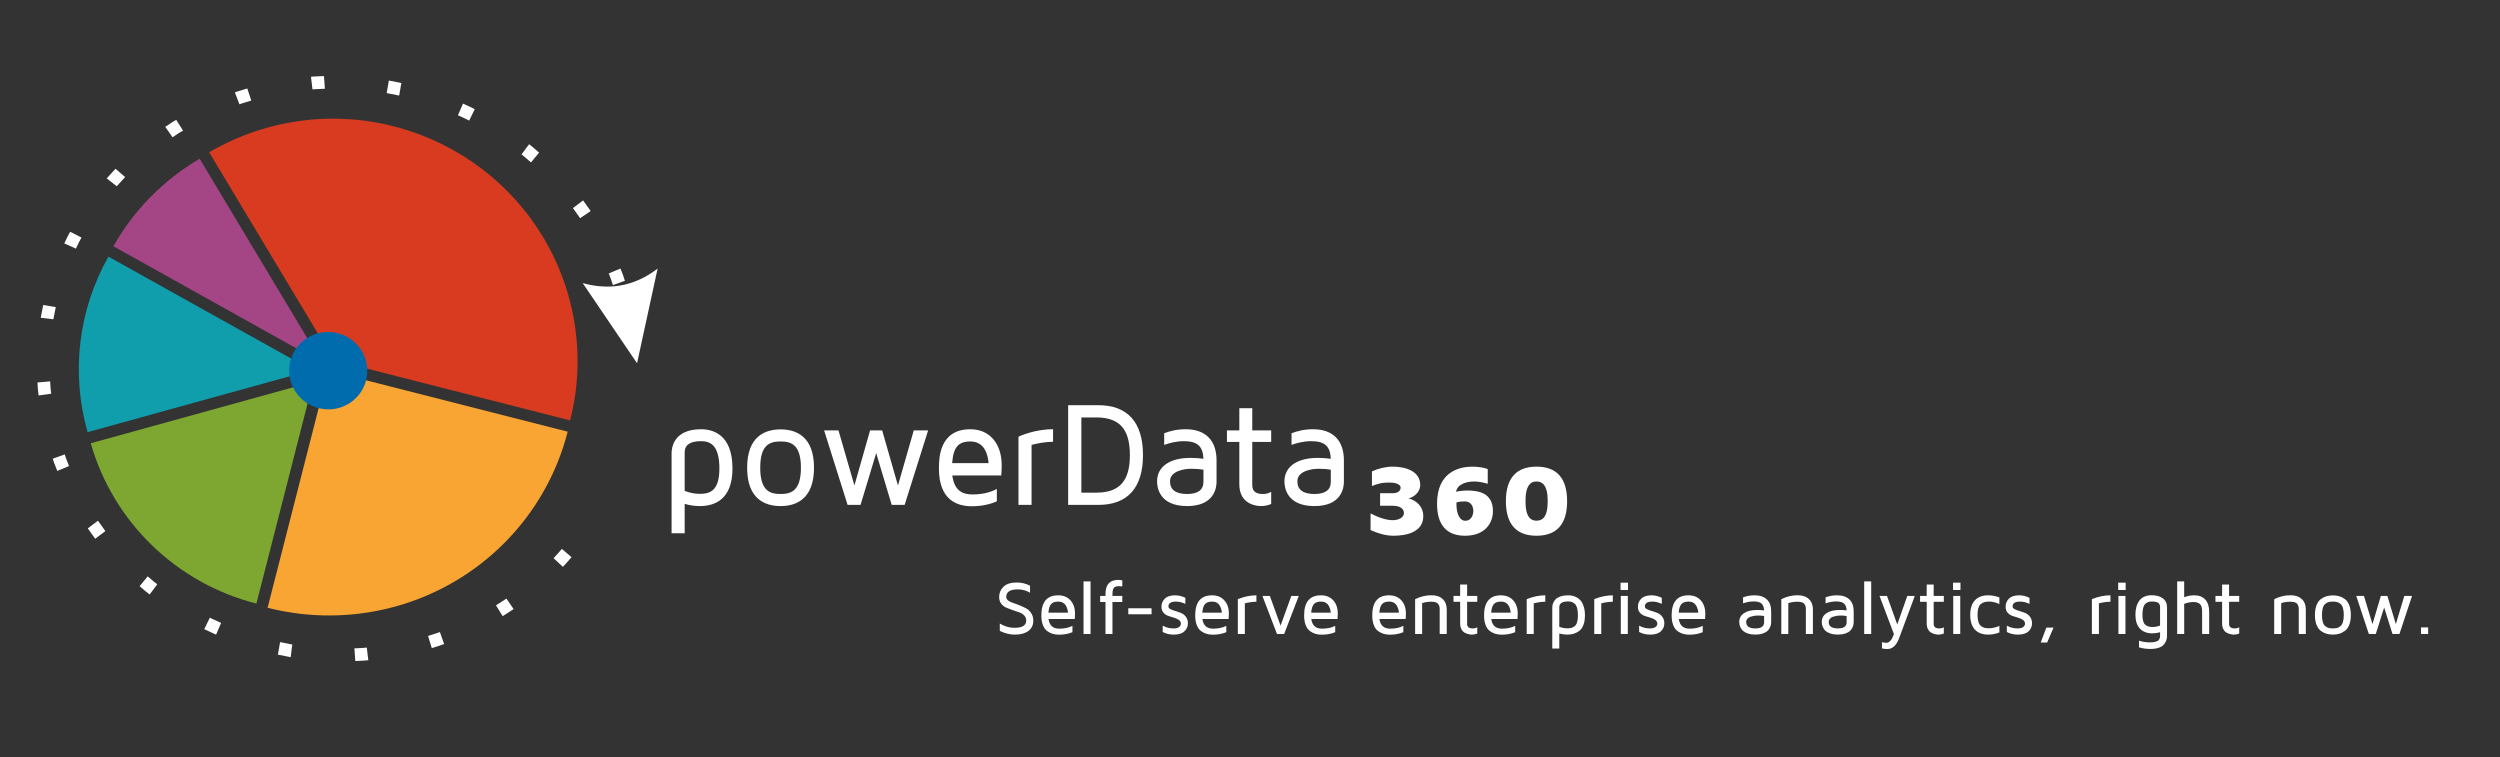 <svg xmlns="http://www.w3.org/2000/svg" version="1.1" x="0" y="0" width="393" height="119" viewBox="0 0 393 119" enable-background="new 0 0 393 119" xml:space="preserve"><rect x="0" y="0" width="393" height="119" fill="#333333" stroke="none"/><path fill="#FFFFFF" d="M157.066 93.848c0-0.633 0.228-1.171 0.683-1.614s1.159-0.665 2.112-0.665c0.719 0 1.406 0.168 2.062 0.504v1.102c-0.586-0.352-1.229-0.527-1.928-0.527 -1.211 0-1.816 0.4-1.816 1.201 0 0.215 0.106 0.402 0.319 0.562s0.476 0.288 0.788 0.384 0.654 0.22 1.025 0.372 0.713 0.314 1.025 0.486 0.574 0.424 0.785 0.756 0.316 0.719 0.316 1.16c0 0.688-0.256 1.225-0.768 1.611s-1.219 0.58-2.121 0.58c-0.801 0-1.594-0.195-2.379-0.586V98.02c0.742 0.449 1.502 0.674 2.279 0.674 1.246 0 1.871-0.375 1.875-1.125 0-0.32-0.105-0.594-0.316-0.82s-0.473-0.391-0.785-0.492l-1.031-0.346c-0.375-0.129-0.718-0.261-1.028-0.396s-0.571-0.345-0.782-0.63S157.066 94.254 157.066 93.848zM163.699 96.748c0-2.109 0.881-3.164 2.643-3.164 0.004 0 0.008 0 0.012 0 0.801 0 1.44 0.262 1.919 0.785s0.718 1.225 0.718 2.104c0 0.289-0.012 0.566-0.035 0.832h-4.125c0.133 1.016 0.695 1.523 1.688 1.523 0.809 0 1.498-0.148 2.068-0.445v0.996c-0.617 0.262-1.314 0.393-2.092 0.393 -0.012 0-0.023 0-0.035 0 -0.352 0-0.676-0.044-0.973-0.132s-0.587-0.233-0.87-0.437 -0.507-0.515-0.671-0.935S163.699 97.342 163.699 96.748zM164.812 96.309h3.076c-0.016-0.199-0.05-0.39-0.103-0.571s-0.133-0.366-0.24-0.554 -0.263-0.337-0.466-0.448 -0.445-0.167-0.727-0.167c-0.504 0-0.874 0.13-1.11 0.39S164.863 95.668 164.812 96.309zM170.332 99.666v-8.268h1.102v8.268H170.332zM172.945 94.639v-0.961h0.838v-0.287c0-1.488 0.664-2.232 1.992-2.232 0.223 0 0.439 0.027 0.65 0.082v0.949c-0.16-0.031-0.309-0.047-0.445-0.047 -0.184 0-0.323 0.008-0.419 0.023s-0.206 0.06-0.331 0.132 -0.215 0.198-0.27 0.378 -0.082 0.418-0.082 0.715v0.287h1.547v0.961h-1.547v5.027h-1.096v-5.027H172.945zM177.369 96.561v-0.938h3.656v0.938H177.369zM182.583 95.371c0-0.496 0.177-0.918 0.53-1.266s0.894-0.521 1.62-0.521c0.543 0 1.078 0.131 1.605 0.393v0.949c-0.52-0.238-1.01-0.357-1.471-0.357 -0.793 0-1.189 0.256-1.189 0.768 0 0.168 0.105 0.308 0.316 0.419s0.465 0.209 0.762 0.293 0.595 0.186 0.894 0.305 0.555 0.319 0.768 0.601 0.319 0.629 0.319 1.043c0 0.48-0.182 0.895-0.545 1.242s-0.926 0.521-1.688 0.521c-0.641 0-1.217-0.139-1.729-0.416v-0.996c0.52 0.293 1.072 0.439 1.658 0.439 0.008 0 0.016 0 0.023 0 0.383 0 0.675-0.069 0.876-0.208s0.302-0.315 0.302-0.53c0-0.246-0.104-0.444-0.313-0.595s-0.464-0.268-0.765-0.352 -0.601-0.178-0.899-0.281 -0.553-0.275-0.762-0.516S182.583 95.754 182.583 95.371zM187.886 96.748c0-2.109 0.881-3.164 2.643-3.164 0.004 0 0.008 0 0.012 0 0.801 0 1.44 0.262 1.919 0.785s0.718 1.225 0.718 2.104c0 0.289-0.012 0.566-0.035 0.832h-4.125c0.133 1.016 0.695 1.523 1.688 1.523 0.809 0 1.498-0.148 2.068-0.445v0.996c-0.617 0.262-1.314 0.393-2.092 0.393 -0.012 0-0.023 0-0.035 0 -0.352 0-0.676-0.044-0.973-0.132s-0.587-0.233-0.87-0.437 -0.507-0.515-0.671-0.935S187.886 97.342 187.886 96.748zM189 96.309h3.076c-0.016-0.199-0.05-0.39-0.103-0.571s-0.133-0.366-0.24-0.554 -0.263-0.337-0.466-0.448 -0.445-0.167-0.727-0.167c-0.504 0-0.874 0.13-1.11 0.39S189.05 95.668 189 96.309zM194.589 99.666v-5.484c1-0.398 1.973-0.598 2.918-0.598v1.008c-0.594 0.008-1.199 0.092-1.816 0.252v4.822H194.589zM198.451 93.678h1.172l1.682 4.67 1.693-4.67h1.172l-2.303 5.988h-1.125L198.451 93.678zM205.007 96.748c0-2.109 0.881-3.164 2.643-3.164 0.004 0 0.008 0 0.012 0 0.801 0 1.44 0.262 1.919 0.785s0.718 1.225 0.718 2.104c0 0.289-0.012 0.566-0.035 0.832h-4.125c0.133 1.016 0.695 1.523 1.688 1.523 0.809 0 1.498-0.148 2.068-0.445v0.996c-0.617 0.262-1.314 0.393-2.092 0.393 -0.012 0-0.023 0-0.035 0 -0.352 0-0.676-0.044-0.973-0.132s-0.587-0.233-0.87-0.437 -0.507-0.515-0.671-0.935S205.007 97.342 205.007 96.748zM206.121 96.309h3.076c-0.016-0.199-0.05-0.39-0.103-0.571s-0.133-0.366-0.24-0.554 -0.263-0.337-0.466-0.448 -0.445-0.167-0.727-0.167c-0.504 0-0.874 0.13-1.11 0.39S206.171 95.668 206.121 96.309zM215.718 96.748c0-2.109 0.881-3.164 2.643-3.164 0.004 0 0.008 0 0.012 0 0.801 0 1.44 0.262 1.919 0.785s0.718 1.225 0.718 2.104c0 0.289-0.012 0.566-0.035 0.832h-4.125c0.133 1.016 0.695 1.523 1.688 1.523 0.809 0 1.498-0.148 2.068-0.445v0.996c-0.617 0.262-1.314 0.393-2.092 0.393 -0.012 0-0.023 0-0.035 0 -0.352 0-0.676-0.044-0.973-0.132s-0.587-0.233-0.87-0.437 -0.507-0.515-0.671-0.935S215.718 97.342 215.718 96.748zM216.832 96.309h3.076c-0.016-0.199-0.05-0.39-0.103-0.571s-0.133-0.366-0.24-0.554 -0.263-0.337-0.466-0.448 -0.445-0.167-0.727-0.167c-0.504 0-0.874 0.13-1.11 0.39S216.882 95.668 216.832 96.309zM222.457 99.666v-5.473c0.832-0.414 1.684-0.621 2.555-0.621 0.754 0 1.345 0.197 1.772 0.592s0.642 0.941 0.642 1.641v3.861h-1.107v-3.938c0-0.352-0.09-0.629-0.27-0.832s-0.541-0.305-1.084-0.305c-0.488 0-0.957 0.072-1.406 0.217v4.857H222.457zM228.492 94.604v-0.926h1.043v-1.787h1.096v1.787h1.594v0.926h-1.594v3.48c0 0.469 0.295 0.703 0.885 0.703 0.004 0 0.008 0 0.012 0 0.273 0 0.506-0.059 0.697-0.176v0.984c-0.273 0.109-0.547 0.164-0.82 0.164 -0.008 0-0.018 0-0.029 0 -0.145 0-0.299-0.018-0.463-0.053s-0.36-0.104-0.589-0.208 -0.417-0.283-0.565-0.539 -0.223-0.573-0.223-0.952v-3.404H228.492zM233.296 96.748c0-2.109 0.881-3.164 2.643-3.164 0.004 0 0.008 0 0.012 0 0.801 0 1.44 0.262 1.919 0.785s0.718 1.225 0.718 2.104c0 0.289-0.012 0.566-0.035 0.832h-4.125c0.133 1.016 0.695 1.523 1.688 1.523 0.809 0 1.498-0.148 2.068-0.445v0.996c-0.617 0.262-1.314 0.393-2.092 0.393 -0.012 0-0.023 0-0.035 0 -0.352 0-0.676-0.044-0.973-0.132s-0.587-0.233-0.87-0.437 -0.507-0.515-0.671-0.935S233.296 97.342 233.296 96.748zM234.41 96.309h3.076c-0.016-0.199-0.05-0.39-0.103-0.571s-0.133-0.366-0.24-0.554 -0.263-0.337-0.466-0.448 -0.445-0.167-0.727-0.167c-0.504 0-0.874 0.13-1.11 0.39S234.46 95.668 234.41 96.309zM240 99.666v-5.484c1-0.398 1.973-0.598 2.918-0.598v1.008c-0.594 0.008-1.199 0.092-1.816 0.252v4.822H240zM244.019 101.945v-6.434c0-0.129 0.012-0.257 0.035-0.384s0.083-0.288 0.179-0.483 0.226-0.367 0.39-0.516 0.41-0.276 0.738-0.384 0.709-0.161 1.143-0.161c0.223 0 0.44 0.02 0.653 0.059s0.445 0.127 0.697 0.264 0.47 0.314 0.653 0.533 0.337 0.526 0.46 0.923 0.185 0.854 0.185 1.374c0 0.594-0.081 1.101-0.243 1.521s-0.386 0.731-0.671 0.935 -0.575 0.349-0.87 0.437 -0.62 0.132-0.976 0.132c-0.441 0-0.865-0.059-1.271-0.176v2.361H244.019zM245.121 98.535c0.414 0.16 0.838 0.24 1.271 0.24 0.246 0 0.456-0.023 0.63-0.07s0.345-0.137 0.513-0.27 0.296-0.341 0.384-0.624 0.132-0.642 0.132-1.075c0-0.465-0.044-0.851-0.132-1.157s-0.214-0.53-0.378-0.671 -0.326-0.236-0.486-0.287 -0.344-0.076-0.551-0.076c-0.922 0-1.383 0.299-1.383 0.896V98.535zM250.617 99.666v-5.484c1-0.398 1.973-0.598 2.918-0.598v1.008c-0.594 0.008-1.199 0.092-1.816 0.252v4.822H250.617zM254.753 92.752v-1.16h1.172v1.16H254.753zM254.789 99.666v-5.988h1.102v5.988H254.789zM257.478 95.371c0-0.496 0.177-0.918 0.53-1.266s0.894-0.521 1.62-0.521c0.543 0 1.078 0.131 1.605 0.393v0.949c-0.52-0.238-1.01-0.357-1.471-0.357 -0.793 0-1.189 0.256-1.189 0.768 0 0.168 0.105 0.308 0.316 0.419s0.465 0.209 0.762 0.293 0.595 0.186 0.894 0.305 0.555 0.319 0.768 0.601 0.319 0.629 0.319 1.043c0 0.48-0.182 0.895-0.545 1.242s-0.926 0.521-1.688 0.521c-0.641 0-1.217-0.139-1.729-0.416v-0.996c0.52 0.293 1.072 0.439 1.658 0.439 0.008 0 0.016 0 0.023 0 0.383 0 0.675-0.069 0.876-0.208s0.302-0.315 0.302-0.53c0-0.246-0.104-0.444-0.313-0.595s-0.464-0.268-0.765-0.352 -0.601-0.178-0.899-0.281 -0.553-0.275-0.762-0.516S257.478 95.754 257.478 95.371zM262.781 96.748c0-2.109 0.881-3.164 2.643-3.164 0.004 0 0.008 0 0.012 0 0.801 0 1.44 0.262 1.918 0.785s0.719 1.225 0.719 2.104c0 0.289-0.012 0.566-0.035 0.832h-4.125c0.133 1.016 0.695 1.523 1.688 1.523 0.809 0 1.499-0.148 2.069-0.445v0.996c-0.617 0.262-1.314 0.393-2.092 0.393 -0.012 0-0.023 0-0.035 0 -0.352 0-0.676-0.044-0.973-0.132s-0.587-0.233-0.87-0.437 -0.507-0.515-0.671-0.935S262.781 97.342 262.781 96.748zM263.894 96.309h3.077c-0.016-0.199-0.051-0.39-0.104-0.571s-0.133-0.366-0.24-0.554 -0.262-0.337-0.465-0.448c-0.204-0.111-0.446-0.167-0.727-0.167 -0.504 0-0.874 0.13-1.11 0.39S263.945 95.668 263.894 96.309zM273.41 97.779c0-0.594 0.25-1.058 0.75-1.392s1.189-0.501 2.068-0.501c0.375 0 0.738 0.023 1.09 0.07 -0.023-0.504-0.162-0.865-0.414-1.084s-0.664-0.328-1.238-0.328c-0.52 0-1.072 0.1-1.658 0.299v-0.938c0.566-0.215 1.17-0.322 1.811-0.322 0.832 0 1.475 0.216 1.928 0.647s0.68 1.052 0.68 1.86v1.729c0 0.129-0.014 0.257-0.039 0.384s-0.086 0.29-0.182 0.489 -0.225 0.373-0.389 0.521 -0.41 0.276-0.738 0.384 -0.707 0.161-1.137 0.161c-0.441 0-0.828-0.056-1.16-0.167s-0.582-0.241-0.75-0.39 -0.303-0.324-0.402-0.527 -0.16-0.371-0.184-0.504S273.41 97.908 273.41 97.779zM274.5 97.768c0 0.68 0.48 1.02 1.441 1.02 0.004 0 0.01 0 0.018 0 0.906 0 1.359-0.326 1.359-0.979v-0.973c-0.289-0.047-0.637-0.072-1.043-0.076 -0.16 0-0.328 0.015-0.504 0.044s-0.365 0.075-0.568 0.138 -0.371 0.166-0.504 0.311S274.5 97.568 274.5 97.768zM280.02 99.666v-5.473c0.832-0.414 1.684-0.621 2.555-0.621 0.754 0 1.344 0.197 1.771 0.592s0.643 0.941 0.643 1.641v3.861h-1.107v-3.938c0-0.352-0.09-0.629-0.27-0.832s-0.541-0.305-1.084-0.305c-0.488 0-0.957 0.072-1.406 0.217v4.857H280.02zM286.383 97.779c0-0.594 0.25-1.058 0.75-1.392s1.189-0.501 2.068-0.501c0.375 0 0.738 0.023 1.09 0.07 -0.023-0.504-0.162-0.865-0.414-1.084s-0.664-0.328-1.238-0.328c-0.52 0-1.072 0.1-1.658 0.299v-0.938c0.566-0.215 1.17-0.322 1.811-0.322 0.832 0 1.475 0.216 1.928 0.647s0.68 1.052 0.68 1.86v1.729c0 0.129-0.014 0.257-0.039 0.384s-0.086 0.29-0.182 0.489 -0.225 0.373-0.389 0.521 -0.41 0.276-0.738 0.384 -0.707 0.161-1.137 0.161c-0.441 0-0.828-0.056-1.16-0.167s-0.582-0.241-0.75-0.39 -0.303-0.324-0.402-0.527 -0.16-0.371-0.184-0.504S286.383 97.908 286.383 97.779zM287.473 97.768c0 0.68 0.48 1.02 1.441 1.02 0.004 0 0.01 0 0.018 0 0.906 0 1.359-0.326 1.359-0.979v-0.973c-0.289-0.047-0.637-0.072-1.043-0.076 -0.16 0-0.328 0.015-0.504 0.044s-0.365 0.075-0.568 0.138 -0.371 0.166-0.504 0.311S287.473 97.568 287.473 97.768zM293.051 99.666v-8.268h1.102v8.268H293.051zM295.459 93.678h1.178l1.611 4.488 1.582-4.488h1.178l-2.461 6.627c-0.426 1.148-1.045 1.723-1.857 1.723h-0.006c-0.266 0-0.545-0.031-0.838-0.094v-0.984c0.238 0.062 0.463 0.096 0.674 0.1 0.496 0 0.896-0.461 1.201-1.383L295.459 93.678zM301.834 94.604v-0.926h1.043v-1.787h1.096v1.787h1.594v0.926h-1.594v3.48c0 0.469 0.295 0.703 0.885 0.703 0.004 0 0.008 0 0.012 0 0.273 0 0.506-0.059 0.697-0.176v0.984c-0.273 0.109-0.547 0.164-0.82 0.164 -0.008 0-0.018 0-0.029 0 -0.145 0-0.299-0.018-0.463-0.053s-0.361-0.104-0.59-0.208 -0.416-0.283-0.564-0.539 -0.223-0.573-0.223-0.952v-3.404H301.834zM307.014 92.752v-1.16h1.172v1.16H307.014zM307.049 99.666v-5.988h1.102v5.988H307.049zM310.447 98.963c-0.484-0.531-0.727-1.297-0.727-2.297s0.242-1.764 0.727-2.291 1.182-0.791 2.092-0.791c0.609 0 1.197 0.111 1.764 0.334v1.043c-0.543-0.262-1.092-0.393-1.646-0.393 -0.008 0-0.016 0-0.023 0 -0.551 0-0.982 0.142-1.295 0.425s-0.469 0.841-0.469 1.673c0 0.441 0.045 0.808 0.137 1.099s0.229 0.507 0.41 0.647 0.365 0.234 0.551 0.281 0.408 0.07 0.666 0.07c0.574 0 1.131-0.127 1.67-0.381v1.043c-0.566 0.223-1.154 0.334-1.764 0.334C311.629 99.76 310.932 99.494 310.447 98.963zM315.281 95.371c0-0.496 0.176-0.918 0.529-1.266s0.895-0.521 1.621-0.521c0.543 0 1.078 0.131 1.605 0.393v0.949c-0.52-0.238-1.01-0.357-1.471-0.357 -0.793 0-1.189 0.256-1.189 0.768 0 0.168 0.105 0.308 0.316 0.419s0.465 0.209 0.762 0.293 0.594 0.186 0.893 0.305 0.555 0.319 0.768 0.601 0.32 0.629 0.32 1.043c0 0.48-0.182 0.895-0.545 1.242s-0.926 0.521-1.688 0.521c-0.641 0-1.217-0.139-1.729-0.416v-0.996c0.52 0.293 1.072 0.439 1.658 0.439 0.008 0 0.016 0 0.023 0 0.383 0 0.674-0.069 0.875-0.208s0.303-0.315 0.303-0.53c0-0.246-0.105-0.444-0.314-0.595s-0.463-0.268-0.764-0.352 -0.602-0.178-0.9-0.281 -0.553-0.275-0.762-0.516S315.281 95.754 315.281 95.371zM320.801 101.008l0.885-2.35h1.131l-1.008 2.35H320.801zM328.846 99.666v-5.484c1-0.398 1.973-0.598 2.918-0.598v1.008c-0.594 0.008-1.199 0.092-1.816 0.252v4.822H328.846zM332.982 92.752v-1.16h1.172v1.16H332.982zM333.018 99.666v-5.988h1.102v5.988H333.018zM335.689 96.631c0-0.93 0.209-1.672 0.629-2.227s1.066-0.832 1.938-0.832c0.727 0 1.309 0.164 1.746 0.492s0.656 0.795 0.656 1.4v4.453c0 0.266-0.039 0.512-0.115 0.738s-0.203 0.448-0.383 0.665 -0.451 0.387-0.812 0.51 -0.801 0.185-1.32 0.185c-0.602 0-1.193-0.084-1.775-0.252v-1.043c0.566 0.176 1.127 0.264 1.682 0.264 0.383 0 0.693-0.034 0.934-0.103s0.406-0.166 0.498-0.293 0.148-0.234 0.168-0.322 0.029-0.204 0.029-0.349v-0.527c-0.406 0.113-0.809 0.17-1.207 0.17 -0.855 0-1.514-0.252-1.975-0.756S335.689 97.576 335.689 96.631zM336.791 96.631c0 0.777 0.139 1.294 0.416 1.55s0.66 0.384 1.148 0.384c0.43 0 0.832-0.076 1.207-0.229v-2.941c0-0.09-0.008-0.166-0.023-0.229s-0.061-0.15-0.133-0.264 -0.205-0.199-0.4-0.258 -0.445-0.088-0.75-0.088c-0.199 0-0.373 0.023-0.521 0.07s-0.301 0.137-0.457 0.27 -0.277 0.345-0.361 0.636S336.791 96.189 336.791 96.631zM342.252 99.666v-8.268h1.102v2.484c0.512-0.199 1.039-0.299 1.582-0.299 0.742 0 1.318 0.222 1.729 0.665s0.615 1.073 0.615 1.89v3.527h-1.107v-3.562c0-0.586-0.125-0.977-0.373-1.172s-0.57-0.293-0.969-0.293c-0.488 0-0.98 0.096-1.477 0.287v4.74H342.252zM348.27 94.604v-0.926h1.043v-1.787h1.096v1.787h1.594v0.926h-1.594v3.48c0 0.469 0.295 0.703 0.885 0.703 0.004 0 0.008 0 0.012 0 0.273 0 0.506-0.059 0.697-0.176v0.984c-0.273 0.109-0.547 0.164-0.82 0.164 -0.008 0-0.018 0-0.029 0 -0.145 0-0.299-0.018-0.463-0.053s-0.361-0.104-0.59-0.208 -0.416-0.283-0.564-0.539 -0.223-0.573-0.223-0.952v-3.404H348.27zM357.504 99.666v-5.473c0.832-0.414 1.684-0.621 2.555-0.621 0.754 0 1.344 0.197 1.771 0.592s0.643 0.941 0.643 1.641v3.861h-1.107v-3.938c0-0.352-0.09-0.629-0.27-0.832s-0.541-0.305-1.084-0.305c-0.488 0-0.957 0.072-1.406 0.217v4.857H357.504zM364.16 98.228c-0.168-0.424-0.252-0.94-0.252-1.55s0.084-1.126 0.252-1.55 0.396-0.741 0.686-0.952 0.584-0.36 0.887-0.448 0.635-0.132 0.996-0.132 0.693 0.044 0.996 0.132 0.6 0.237 0.889 0.448 0.518 0.528 0.686 0.952 0.252 0.94 0.252 1.55 -0.084 1.126-0.252 1.55 -0.396 0.741-0.686 0.952 -0.586 0.36-0.889 0.448 -0.635 0.132-0.996 0.132 -0.693-0.044-0.996-0.132 -0.598-0.237-0.887-0.448S364.328 98.651 364.16 98.228zM365.146 95.567c-0.088 0.291-0.131 0.661-0.131 1.11s0.043 0.819 0.131 1.11 0.221 0.507 0.396 0.647 0.354 0.234 0.533 0.281 0.396 0.07 0.652 0.07 0.475-0.023 0.654-0.07 0.357-0.141 0.533-0.281 0.307-0.356 0.395-0.647 0.133-0.661 0.133-1.11 -0.045-0.819-0.133-1.11 -0.219-0.507-0.395-0.647 -0.354-0.234-0.533-0.281 -0.398-0.07-0.654-0.07 -0.473 0.023-0.652 0.07 -0.357 0.141-0.533 0.281S365.234 95.276 365.146 95.567zM370.4 93.678h1.213l1.342 4.43 1.318-4.43h1.02l1.336 4.43 1.33-4.43h1.213l-1.98 5.988h-1.09l-1.312-4.166 -1.318 4.166h-1.09L370.4 93.678zM380.584 99.666v-1.043h1.119v1.043H380.584z"/><path fill-rule="evenodd" clip-rule="evenodd" fill="#FFFFFF" d="M221.409 78.343c0.892-0.159 1.854-1.048 1.854-2.08 0-2.287-2.46-2.906-4.332-2.906 -1.141 0-2.318 0.302-3.262 0.747v2.302c1.462-0.604 2.21-0.54 2.923-0.54 0.749 0 1.587 0.254 1.587 0.794 0 0.429-0.339 0.874-1.248 0.874h-1.979v1.969h1.943c1.462 0 1.801 0.65 1.801 1.159 0 0.619-0.713 1.111-1.748 1.111 -1.016 0-2.299-0.429-3.494-1.064v2.62c1.088 0.492 2.336 0.89 3.619 0.89 2.033 0 4.671-0.571 4.671-3.097C223.745 79.756 222.8 78.691 221.409 78.343L221.409 78.343 221.409 78.343zM230.555 77.104c-0.16 0-1.248 0.063-1.658 0.207 0.178-1.207 1.676-1.62 2.799-1.62 0.446 0 1.087 0.048 2.175 0.35v-2.303c-0.553-0.237-1.551-0.381-2.424-0.381 -1.694 0-5.545 0.556-5.545 5.827 0 3.335 1.498 5.034 4.404 5.034 3.209 0 4.385-2.08 4.385-3.858C234.691 77.501 232.498 77.104 230.555 77.104L230.555 77.104zM230.306 81.867c-0.695 0-1.409-0.873-1.355-2.874 0.339-0.127 0.802-0.175 1.32-0.175 0.998 0 1.337 0.842 1.337 1.525C231.607 80.629 231.482 81.867 230.306 81.867L230.306 81.867zM241.537 73.356c-3.191 0-4.813 1.842-4.813 5.431s1.622 5.431 4.813 5.431c3.209 0 4.813-1.842 4.813-5.431S244.746 73.356 241.537 73.356L241.537 73.356zM241.537 81.852c-0.82 0-1.729-0.429-1.729-3.064s0.909-3.097 1.729-3.097c0.838 0 1.765 0.461 1.765 3.097S242.375 81.852 241.537 81.852z"/><path fill-rule="evenodd" clip-rule="evenodd" fill="#FFFFFF" d="M115.146 73.645c0-5.372-3.109-6.169-4.943-6.169 -4.294 0-4.63 2.885-4.63 3.776v12.573h2.058v-4.621c0.761 0.234 1.566 0.352 2.371 0.352C112.35 79.556 115.146 78.524 115.146 73.645L115.146 73.645zM113.088 73.645c0 3.519-1.477 3.988-3.087 3.988 -0.827 0-1.61-0.165-2.371-0.47v-6.052c0-1.173 0.872-1.76 2.572-1.76C111.544 69.352 113.088 69.845 113.088 73.645L113.088 73.645zM122.706 67.499c-2.394 0-5.257 1.056-5.257 6.028 0 4.974 2.863 6.028 5.257 6.028 2.393 0 5.256-1.055 5.256-6.028C127.962 68.555 125.099 67.499 122.706 67.499L122.706 67.499zM122.706 77.656c-1.678 0-3.199-0.493-3.199-4.129s1.521-4.129 3.199-4.129c1.677 0 3.198 0.493 3.198 4.129S124.383 77.656 122.706 77.656L122.706 77.656zM143.642 67.663l-2.483 8.656 -2.482-8.656h-1.902l-2.46 8.656 -2.505-8.656h-2.259l3.691 11.705h2.035l2.46-8.14 2.438 8.14h2.035l3.69-11.705H143.642L143.642 67.663zM152.858 77.727c-1.477 0-2.841-0.54-3.154-2.979h7.694c0.044-0.516 0.067-1.056 0.067-1.618 0-3.425-1.923-5.653-4.921-5.653 -4.943 0-4.943 4.668-4.943 6.192 0 4.879 2.796 5.912 5.144 5.912 1.588 0 2.908-0.306 3.959-0.774v-1.947C155.766 77.374 154.513 77.727 152.858 77.727L152.858 77.727zM152.544 69.398c2.214 0 2.751 2.041 2.863 3.401h-5.726C149.86 70.29 150.666 69.398 152.544 69.398L152.544 69.398zM162.163 69.938c0.873-0.234 2.058-0.469 3.378-0.493v-1.97c-2.998 0-5.324 1.126-5.436 1.173v10.72h2.058V69.938L162.163 69.938zM172.676 63.698h-4.764v15.67h4.764c4.585 0 7.001-2.697 7.001-7.823C179.677 66.396 177.261 63.698 172.676 63.698L172.676 63.698zM172.34 77.445h-2.349V65.622h2.349c3.646 0 5.279 1.834 5.279 5.923C177.619 75.611 175.986 77.445 172.34 77.445L172.34 77.445zM186.387 67.476c-1.432 0-2.55 0.305-3.377 0.633v1.83c0.715-0.258 1.812-0.587 3.087-0.587 2.192 0 2.997 0.845 3.086 2.769 -0.648-0.094-1.319-0.141-2.035-0.141 -3.288 0-5.257 1.384-5.257 3.706 0 0.915 0.336 3.87 4.72 3.87 4.294 0 4.63-2.908 4.63-3.8v-3.378C191.241 69.211 189.497 67.476 186.387 67.476L186.387 67.476zM189.183 75.732c0 1.29-0.872 1.924-2.572 1.924 -1.767 0-2.685-0.657-2.685-1.994 0-1.666 2.349-1.971 3.311-1.971 0.738 0 1.409 0.047 1.946 0.141V75.732L189.183 75.732zM199.831 69.47v-1.807h-2.975v-3.495h-2.035v3.495h-1.946v1.807h1.946v6.661c0 3.167 2.706 3.425 3.422 3.425 0.626 0 1.141-0.141 1.588-0.328v-1.924c-0.291 0.188-0.716 0.353-1.298 0.353 -1.051 0-1.677-0.376-1.677-1.385V69.47H199.831L199.831 69.47zM206.406 67.476c-1.431 0-2.55 0.305-3.377 0.633v1.83c0.716-0.258 1.812-0.587 3.087-0.587 2.192 0 2.997 0.845 3.087 2.769 -0.648-0.094-1.32-0.141-2.036-0.141 -3.288 0-5.256 1.384-5.256 3.706 0 0.915 0.335 3.87 4.719 3.87 4.295 0 4.63-2.908 4.63-3.8v-3.378C211.26 69.211 209.516 67.476 206.406 67.476L206.406 67.476zM209.203 75.732c0 1.29-0.873 1.924-2.573 1.924 -1.767 0-2.684-0.657-2.684-1.994 0-1.666 2.349-1.971 3.311-1.971 0.738 0 1.409 0.047 1.946 0.141V75.732z"/><path fill-rule="evenodd" clip-rule="evenodd" fill="#A44685" d="M50.606 57.001L17.823 38.71c3.218-5.689 7.893-10.435 13.556-13.758L50.606 57.001z"/><path fill-rule="evenodd" clip-rule="evenodd" fill="#D83B20" d="M52.489 56.624L32.879 23.936c2.876-1.687 5.964-2.992 9.186-3.883 20.357-5.627 41.528 6.185 47.285 26.382 1.83 6.419 1.925 13.196 0.273 19.65L52.489 56.624z"/><path fill-rule="evenodd" clip-rule="evenodd" fill="#F9A533" d="M51.597 58.271l37.641 9.59C85.833 81.176 75.512 91.65 62.163 95.341c-6.559 1.812-13.49 1.881-20.097 0.198L51.597 58.271z"/><path fill-rule="evenodd" clip-rule="evenodd" fill="#7EA731" d="M49.225 60.017l-8.918 34.866C27.726 91.678 17.8 82.07 14.268 69.68L49.225 60.017z"/><path fill-rule="evenodd" clip-rule="evenodd" fill="#109EAC" d="M49.028 58.187L13.77 67.932c-2.644-9.276-1.466-19.2 3.276-27.588L49.028 58.187z"/><path fill-rule="evenodd" clip-rule="evenodd" fill="#006CAE" d="M49.927 52.412c3.262-0.902 6.654 0.99 7.576 4.227 0.922 3.237-0.974 6.591-4.236 7.493 -3.262 0.901-6.654-0.991-7.577-4.228S46.665 53.313 49.927 52.412z"/><path fill-rule="evenodd" clip-rule="evenodd" fill="#FFFFFF" d="M88.486 89.112l-1.461-1.365 0.003-0.005 0.657-0.719 0.642-0.734 1.521 1.299 -0.671 0.769 -0.688 0.752L88.486 89.112 88.486 89.112zM79.021 96.855l-1.055-1.699 0.077-0.047 0.819-0.521 0.746-0.496 1.127 1.651 -0.782 0.521 -0.855 0.545L79.021 96.855 79.021 96.855zM67.877 101.882l-0.585-1.912 0.103-0.03 0.938-0.299 0.819-0.28 0.667 1.886 -0.86 0.294 -0.979 0.312L67.877 101.882 67.877 101.882zM55.853 103.914l-0.14-1.995 1.288-0.059 0.658-0.062 0.238 1.986 -0.757 0.071L55.853 103.914 55.853 103.914zM43.685 102.911l0.343-1.97 1.72 0.342 0.196 0.029 -0.249 1.984 -0.291-0.043L43.685 102.911 43.685 102.911zM32.112 98.896l0.878-1.797 0.235 0.122 1.534 0.705 -0.793 1.837 -1.618-0.745L32.112 98.896 32.112 98.896zM21.949 92.147l1.269-1.545 0.882 0.76 0.622 0.486 -1.196 1.604 -0.696-0.545L21.949 92.147 21.949 92.147zM13.8 83.062l1.599-1.201 1.163 1.627 -1.599 1.202L13.8 83.062 13.8 83.062zM8.291 72.108l1.882-0.678 0.195 0.588 0.482 1.239L9.005 74.03l-0.52-1.334L8.291 72.108 8.291 72.108zM5.891 60.126l1.993-0.175 0.066 1.08 0.098 0.86L6.067 62.17l-0.109-0.965L5.891 60.126 5.891 60.126zM6.797 47.942l1.971 0.339 -0.369 1.861 -0.007 0.051 -1.986-0.238 0.022-0.151L6.797 47.942 6.797 47.942zM11.028 36.435l1.782 0.907 -0.394 0.729 -0.484 1.011 -1.825-0.817 0.526-1.101L11.028 36.435 11.028 36.435zM18.159 26.526l1.509 1.312 -1.339 1.468 0.022-0.027 -1.572-1.237 0.04-0.048L18.159 26.526 18.159 26.526zM27.703 18.838l1.067 1.691 -0.688 0.411 -0.957 0.638 -1.149-1.638 1.038-0.691L27.703 18.838 27.703 18.838zM38.875 13.911l0.623 1.9 -1.407 0.423 -0.454 0.162 -0.716-1.868 0.547-0.194L38.875 13.911 38.875 13.911zM50.931 11.957l0.14 1.995 -1.667 0.075 -0.281 0.026 -0.237-1.985 0.378-0.036L50.931 11.957 50.931 11.957zM63.092 13.051l-0.343 1.971 -1.962-0.391 0.343-1.971L63.092 13.051 63.092 13.051zM74.63 17.166l-0.878 1.797 -0.573-0.297L71.99 18.12l0.793-1.837 1.273 0.586L74.63 17.166 74.63 17.166zM84.744 23.988l-1.27 1.545 -1.169-1.007 -0.323-0.253 1.195-1.603 0.397 0.31L84.744 23.988 84.744 23.988zM92.844 33.181l-1.655 1.123 -0.129-0.201 -0.996-1.394 1.599-1.202 1.053 1.473L92.844 33.181 92.844 33.181zM98.233 44.141l-1.882 0.678 -0.314-0.949 -0.344-0.885 1.845-0.772 0.381 0.98L98.233 44.141 98.233 44.141zM100.145 57.104l-8.549-12.606 0.403 0.106 0.4 0.096 0.398 0.084 0.396 0.073 0.394 0.061 0.392 0.05 0.389 0.038 0.387 0.026 0.385 0.016 0.383 0.004 0.38-0.008 0.378-0.02 0.376-0.031 0.374-0.043 0.372-0.054 0.369-0.065 0.367-0.076 0.365-0.089 0.363-0.1 0.36-0.112 0.358-0.122 0.356-0.135 0.354-0.146 0.352-0.157 0.349-0.169 0.347-0.181 0.345-0.192 0.343-0.203 0.34-0.215 0.338-0.227 0.336-0.238 0.333-0.249 0 0L100.145 57.104z"/></svg>
